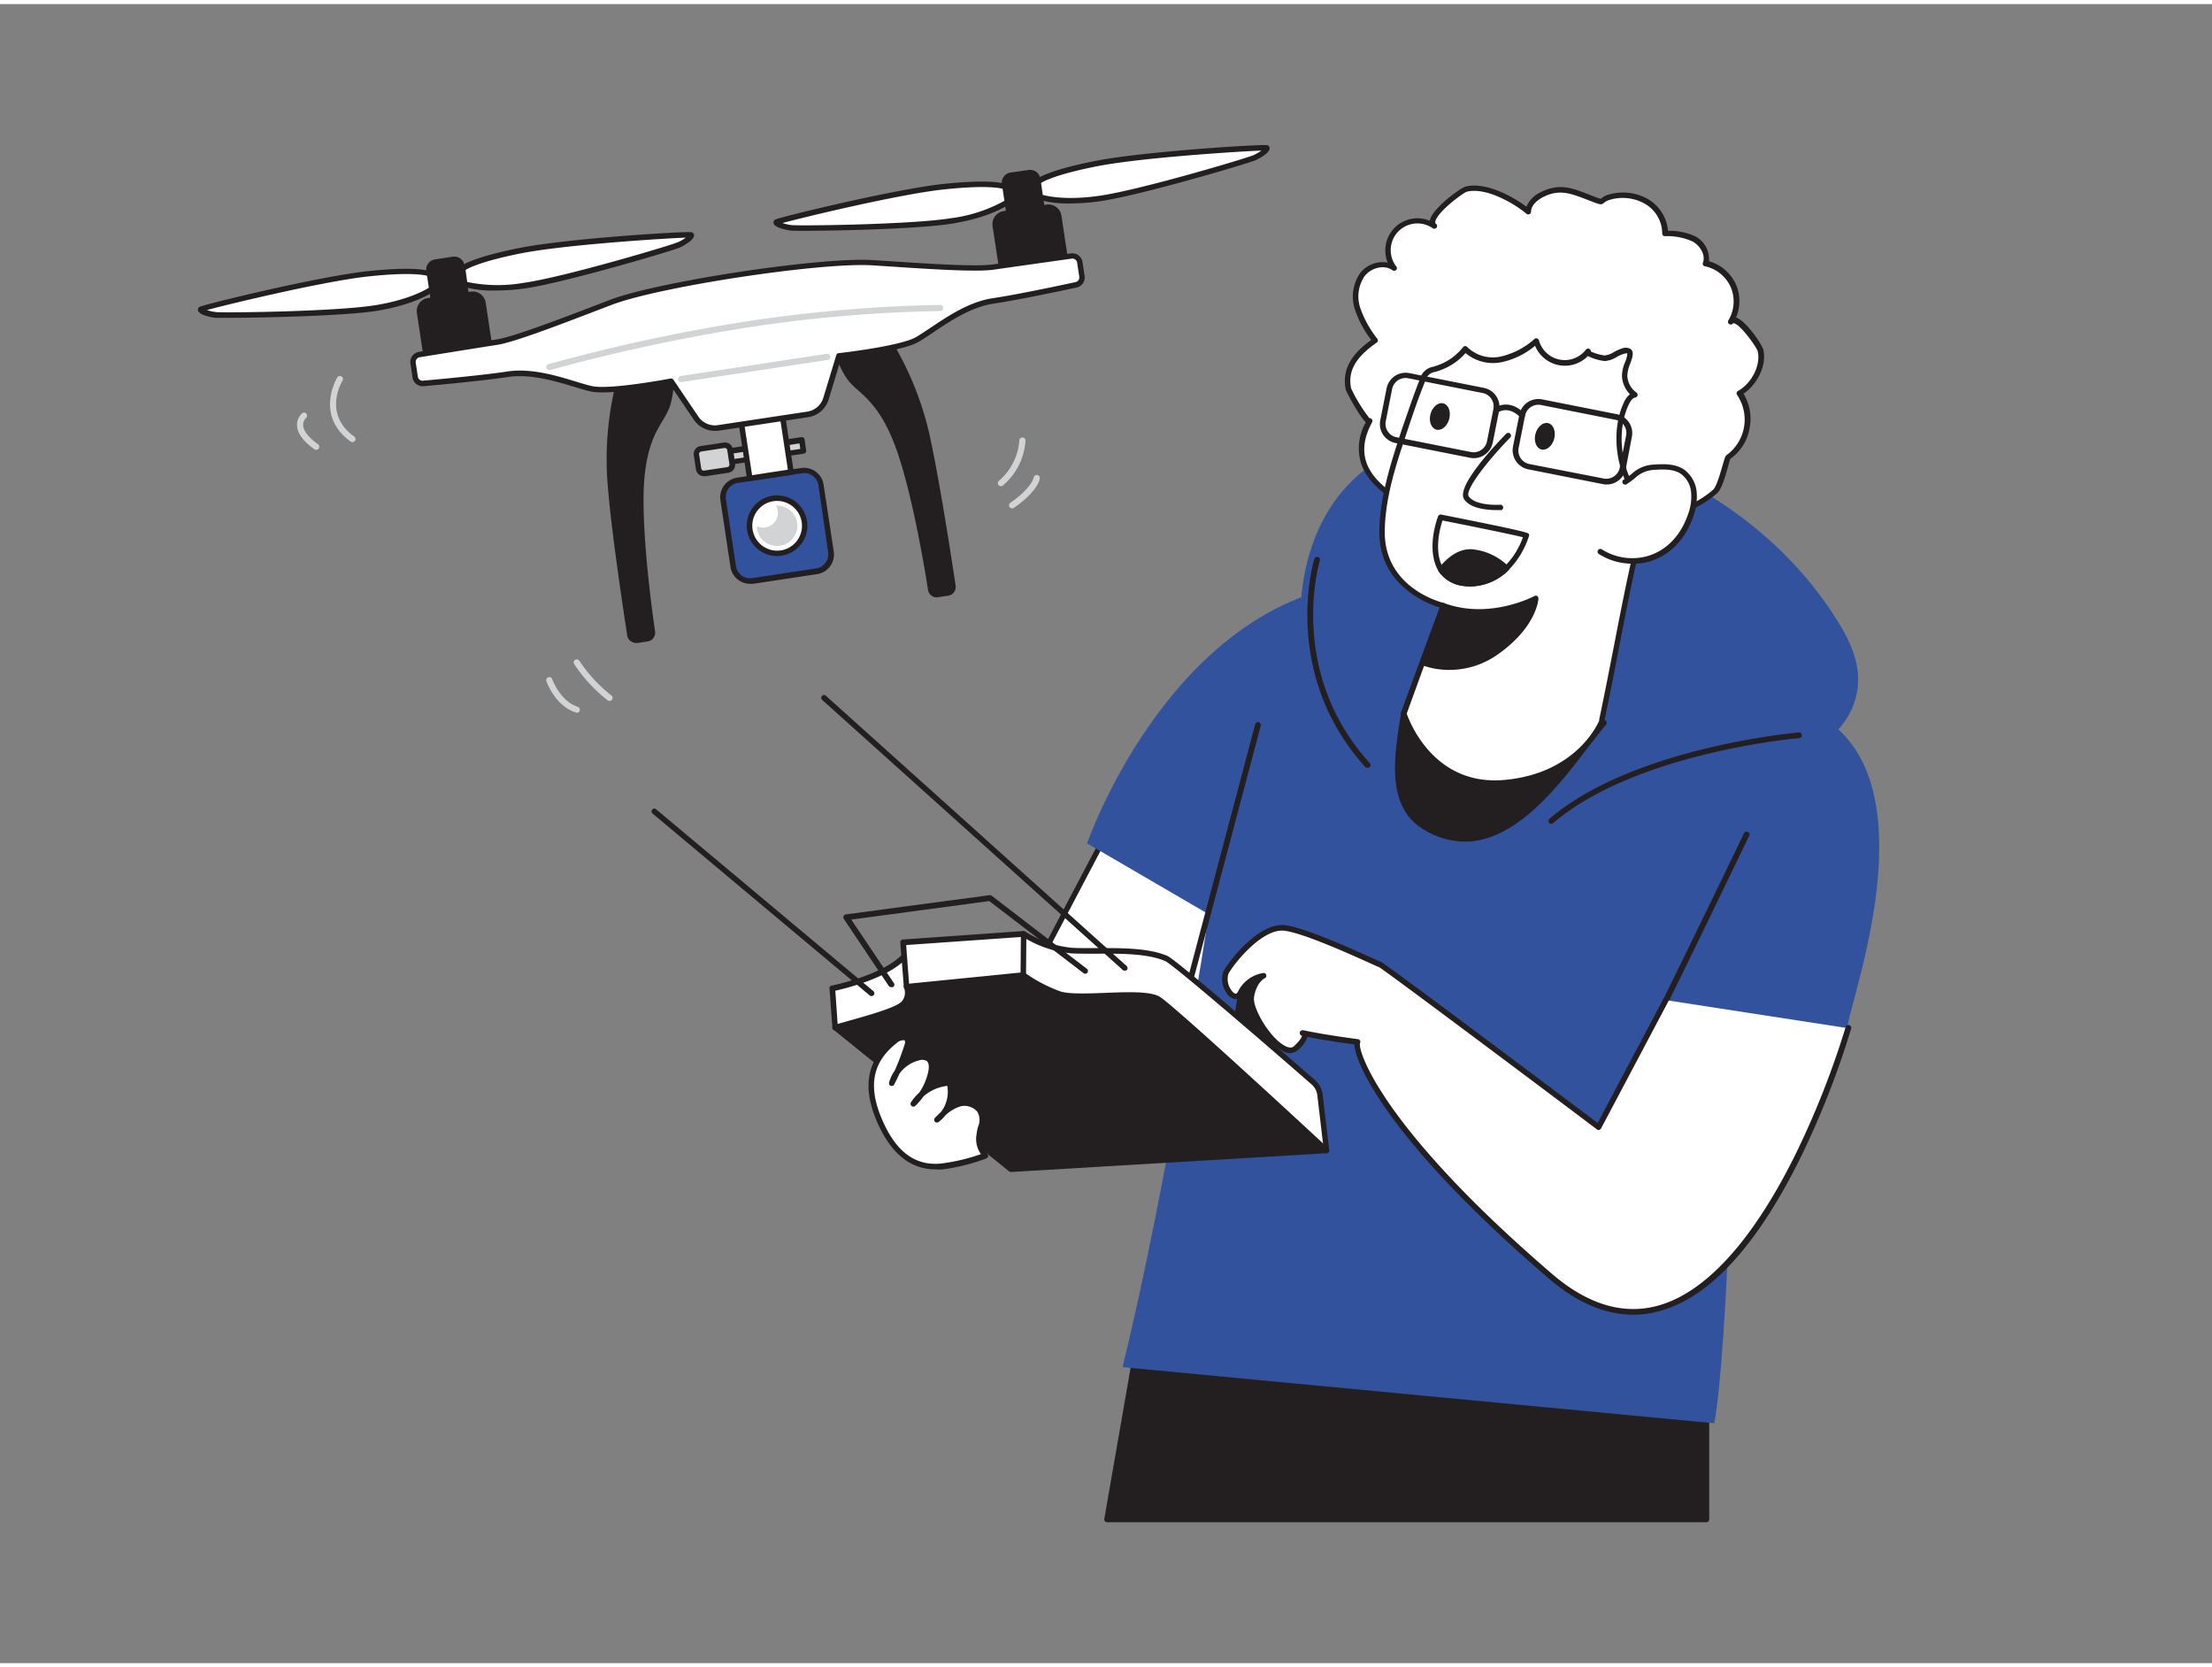 <svg xmlns="http://www.w3.org/2000/svg" viewBox="0 0 400 300" width="406" height="306"
     class="illustration styles_illustrationTablet__1DWOa">
  <rect x="0" y="0" width="400" height="300" fill="#808080" stroke="none"/>
  <g id="_486_drone_flatline" data-name="#486_drone_flatline">
    <polygon points="207.58 231.5 200.18 274.02 308.55 274.02 308.55 226.72 207.58 231.5" fill="#231f20"></polygon>
    <path
      d="M308.55,274.52H200.18a.49.49,0,0,1-.38-.18.47.47,0,0,1-.11-.41l7.4-42.51a.5.5,0,0,1,.47-.42l101-4.78a.47.47,0,0,1,.37.13.55.55,0,0,1,.15.36V274A.5.5,0,0,1,308.55,274.52Zm-107.77-1H308.05V227.24L208,232Z"
      fill="#231f20"></path>
    <path d="M201.63,147.09l-29.11,55.34s42.7,6.2,43,4.87,12.35-57.72,12.35-57.72Z" fill="#fff"></path>
    <path
      d="M214.1,208c-2.36,0-7.75-.5-20.26-2.11-10.59-1.37-21.28-2.92-21.39-2.94a.48.48,0,0,1-.37-.26.47.47,0,0,1,0-.46l29.11-55.35a.48.48,0,0,1,.49-.26l26.21,2.49a.5.5,0,0,1,.44.6c-.12.57-12.1,56.4-12.35,57.71C215.92,207.69,215.86,208,214.1,208ZM173.29,202c15.83,2.28,39.13,5.36,41.75,4.92.84-4,10.91-51,12.19-56.94l-25.31-2.4Z"
      fill="#231f20"></path>
    <path
      d="M203,246.48l107,10.15c2.47-13.62,3.3-59.63,4.39-65.67l19.75-5.77c-.8-1.88,15-41.22-2.87-55-11.14-11-40.41-22.63-67.61-26,0,0-7.06-1.66-20.41.82-32.61,6-46.67,46.76-46.67,46.76l22,12.82S211.32,212.36,203,246.48Z"
      fill="#32529d"></path>
    <path
      d="M319.77,138.81c-6.19,2.57-11.81,6.4-18.33,8.51-14,4.53-30.37,5.84-43.87-1.07-15.93-8.15-25.18-25.52-21.64-43.35,2.23-11.19,8.69-19.66,19.72-23.42,7.64-2.61,16-2.59,23.94-1.39,21.21,3.19,41.31,15.19,52.65,33.39,1.79,2.86,3.39,6,3.7,9.33.85,9.1-7.1,14.61-14.54,17.36C320.85,138.37,320.31,138.59,319.77,138.81Z"
      fill="#32529d"></path>
    <path
      d="M258.86,126c-.19,0-4.82,2.3-5,2.3-1.11,7.27-3,16.58,4,20.65,14.24,8.24,25.23-10.74,32.17-18.94C278.4,128.37,270.57,126.35,258.86,126Z"
      fill="#231f20"></path>
    <path
      d="M264.88,151.45a14.34,14.34,0,0,1-7.25-2.08c-6.94-4-5.57-12.86-4.46-20l.19-1.2a.49.49,0,0,1,.39-.41c.24-.09,1.47-.67,2.37-1.1,2.54-1.22,2.58-1.23,2.75-1.21a149.07,149.07,0,0,1,21.3,2.45c3.12.52,6.34,1.06,9.95,1.56a.52.52,0,0,1,.4.32.51.51,0,0,1-.09.5c-1,1.21-2.16,2.69-3.36,4.25C281.68,141.58,274.08,151.45,264.88,151.45Zm-10.59-22.8-.14.91c-1.11,7.16-2.37,15.27,4,18.95,11.73,6.79,21.22-5.54,28.15-14.55,1-1.29,1.93-2.51,2.82-3.59-3.27-.47-6.23-1-9.1-1.45a146,146,0,0,0-21.08-2.43c-.3.11-1.49.68-2.37,1.1C255.26,128.21,254.63,128.51,254.29,128.65Z"
      fill="#231f20"></path>
    <path
      d="M314,53.47a6.89,6.89,0,0,0-.56-2.49,7.12,7.12,0,0,0-5-4.07c.59-1.68-.56-3.57-2.12-4.43a11.52,11.52,0,0,0-5.18-1,6.74,6.74,0,0,0-4-6.11,8.71,8.71,0,0,0-6.09-.46c-2,.68-.68,1.18-2.79.41-3.36-1.23-5.83-2.73-9.49-.82-1.2.62-2.37,1.69-2.39,3.05-2.59-2.16-7.73-5-11.19-4.07-1,.26-7.74,5.33-5.78,6.69a5.34,5.34,0,0,0-7.3,7.6c-1.77-1.26-4.45-.54-5.76,1.19a7,7,0,0,0-.81,6.22,19.49,19.49,0,0,0,3.14,5.67c-3.12,2.15-5.65,4.86-4.82,8.8.14.64,3.47,6.41,3.83,5.76-5,9,3.79,14.28,10.87,16.94,9.85,3.7,20.91,6.12,31.47,5a27.17,27.17,0,0,0,13.73-5.12c2-1.45,4.67-2.36,6.46-4.13,1.1-1.1,2-6,2.33-6.17a8.43,8.43,0,0,0,2-11.58c2.5-1.35,4.43-4.8,3.82-7.68-.19-.91-4.35-6.89-5.38-5.21A7.06,7.06,0,0,0,314,53.47Z"
      fill="#fff"></path>
    <path
      d="M284.69,98.12c-8.08,0-16.9-1.78-26.32-5.32C253.78,91.08,248,88,246.22,83.33a9.38,9.38,0,0,1,.77-7.71c-1.31-1.23-3.56-5.58-3.63-5.88-.92-4.34,2.06-7.2,4.61-9a18.81,18.81,0,0,1-2.92-5.4,7.51,7.51,0,0,1,.89-6.67,5.13,5.13,0,0,1,5-1.92,5.81,5.81,0,0,1,7.61-7.57c.43-2.26,5.55-5.94,6.48-6.18,3.43-.88,8.18,1.54,11,3.64a5,5,0,0,1,2.5-2.58c3.36-1.75,5.77-.8,8.57.29.43.17.87.35,1.33.51a7.41,7.41,0,0,0,1.07.36,2.83,2.83,0,0,1,1.38-.77,9.22,9.22,0,0,1,6.47.47A7.39,7.39,0,0,1,301.63,41,11.08,11.08,0,0,1,306.56,42a4.66,4.66,0,0,1,2.48,4.5,7.63,7.63,0,0,1,4.89,4.24,7.48,7.48,0,0,1,.6,2.67,7.57,7.57,0,0,1-.59,3.27c1.85.6,4.76,5,4.94,5.84.64,3-1.28,6.4-3.6,7.94a8.68,8.68,0,0,1,1.12,6.13,8.56,8.56,0,0,1-3.5,5.64c-.09.22-.26.83-.41,1.38-.61,2.18-1.18,4.06-1.93,4.79a17.17,17.17,0,0,1-4,2.67A24.85,24.85,0,0,0,304,92.62a27.62,27.62,0,0,1-14,5.22A52.63,52.63,0,0,1,284.69,98.12ZM248.12,75.63c-1.46,2.63-1.79,5.1-1,7.35,1.6,4.35,7.17,7.23,11.57,8.88,11.4,4.29,21.91,6,31.24,5a26.68,26.68,0,0,0,13.49-5,26.09,26.09,0,0,1,2.65-1.58,16.91,16.91,0,0,0,3.75-2.5c.62-.61,1.27-3,1.67-4.35s.49-1.72.74-1.88a7.94,7.94,0,0,0,1.9-10.86.5.5,0,0,1-.09-.41.49.49,0,0,1,.25-.33c2.2-1.19,4.16-4.35,3.57-7.14-.16-.71-3.13-4.9-4.34-5.1-.08,0-.09,0-.12,0h0a.5.5,0,0,1-.69.16.48.48,0,0,1-.16-.68h0a6.61,6.61,0,0,0,.94-3.69,6.39,6.39,0,0,0-.52-2.31,6.58,6.58,0,0,0-4.68-3.78.53.53,0,0,1-.34-.25.49.49,0,0,1,0-.41c.51-1.46-.56-3.09-1.89-3.83a11.15,11.15,0,0,0-5-.95.46.46,0,0,1-.35-.16.49.49,0,0,1-.13-.36,6.24,6.24,0,0,0-3.71-5.64,8.15,8.15,0,0,0-5.72-.43,2.67,2.67,0,0,0-1.08.55c-.49.42-.72.33-2-.15-.46-.17-.91-.34-1.35-.52-2.67-1-4.79-1.87-7.74-.33-.49.25-2.09,1.2-2.12,2.61a.5.5,0,0,1-.29.45.51.51,0,0,1-.53-.07c-2.38-2-7.41-4.82-10.75-4-.74.19-5.45,3.74-5.74,5.41-.05.24,0,.32.12.39h0a.5.5,0,0,1,.12.69.51.51,0,0,1-.7.13h0a4.83,4.83,0,0,0-6.61,6.89.5.5,0,0,1,0,.65.52.52,0,0,1-.65.06c-1.63-1.16-4-.36-5.08,1.08A6.51,6.51,0,0,0,246,55a18.91,18.91,0,0,0,3.07,5.52.49.49,0,0,1,.09.37.53.53,0,0,1-.21.33c-3.85,2.65-5.27,5.21-4.62,8.29a28.71,28.71,0,0,0,3.3,5.36.48.48,0,0,1,.28.06.5.5,0,0,1,.2.68Z"
      fill="#231f20"></path>
    <path
      d="M261,108.81l-7.19,19.48S258.2,142,272,140.78s17.62-11.09,17.62-11.09l.07-.3c2.71-12.79,4.82-26,8.19-38.55-4.92-4.14-6.44-12.92-3.78-18.6.33-.69.8-1.43,1.56-1.57a4.57,4.57,0,0,1-1.86-3.38c-.17-1.91,2.52-5.31-.34-4.51-1.15.32-2,1.21-3.27,1.27-.29,0-3.42-.67-3-1.24A5.32,5.32,0,0,1,277.88,61a14.53,14.53,0,0,1-6.28,3.29A7.12,7.12,0,0,1,265,62.36a10.61,10.61,0,0,1-4.45,3.32c-1.87.73-2.49.39-3.26,2.3-1.17,2.91-2.2,5.9-3.19,8.88-2,5.94-4.18,12.42-4.14,18.76C250,106.21,261,108.81,261,108.81Z"
      fill="#fff"></path>
    <path
      d="M270.33,141.36c-12.71,0-16.92-12.79-17-12.92a.5.5,0,0,1,0-.32l7-19c-2.26-.71-10.84-4-10.9-13.52,0-6.26,2.12-12.75,4-18.48l.14-.43c1-2.84,2-5.89,3.21-8.92a3,3,0,0,1,2.43-2.2c.31-.1.68-.21,1.11-.38a10,10,0,0,0,4.24-3.15.51.51,0,0,1,.37-.2.54.54,0,0,1,.39.17,6.63,6.63,0,0,0,6.12,1.71,13.76,13.76,0,0,0,6.05-3.17.47.47,0,0,1,.47-.09.51.51,0,0,1,.33.34,4.83,4.83,0,0,0,8.49,1.69h0a.51.51,0,0,1,.7-.09.53.53,0,0,1,.2.42,8.83,8.83,0,0,0,2.47.72,4.13,4.13,0,0,0,1.73-.63,6.79,6.79,0,0,1,1.42-.63,1.68,1.68,0,0,1,1.69.19c.52.55.18,1.48-.2,2.56a6.1,6.1,0,0,0-.52,2.21,4,4,0,0,0,1.64,3,.5.5,0,0,1,.21.51.52.52,0,0,1-.4.39c-.44.08-.83.51-1.2,1.3-2.67,5.7-1,14.11,3.65,18a.51.51,0,0,1,.16.52c-2.26,8.43-4,17.28-5.64,25.84-.81,4.17-1.65,8.48-2.54,12.68l-.07.3c-.06.18-4.07,10.25-18.06,11.49C271.48,141.33,270.9,141.36,270.33,141.36ZM254.38,128.3c.54,1.57,5,13.11,17.62,12,13.35-1.18,17.16-10.67,17.2-10.77l0-.23c.89-4.19,1.73-8.5,2.54-12.66,1.64-8.48,3.35-17.24,5.58-25.61-4.75-4.23-6.47-13-3.67-19a4,4,0,0,1,1.09-1.48,5.19,5.19,0,0,1-1.44-3.21,6.73,6.73,0,0,1,.58-2.63,4.78,4.78,0,0,0,.4-1.56,2.19,2.19,0,0,0-.68.11,5.69,5.69,0,0,0-1.22.54,4.88,4.88,0,0,1-2.17.75,8.94,8.94,0,0,1-3.06-.91,5.83,5.83,0,0,1-9.56-1.85,14.09,14.09,0,0,1-5.93,2.94,7.75,7.75,0,0,1-6.64-1.62,11.12,11.12,0,0,1-4.3,3c-.47.18-.86.3-1.19.4a2.11,2.11,0,0,0-1.79,1.63c-1.22,3-2.25,6-3.19,8.85l-.14.44c-2,5.92-4,12.06-4,18.15.06,10.07,10.24,12.61,10.68,12.72a.5.5,0,0,1,.32.25.47.47,0,0,1,0,.4Zm33.26-65.19Z"
      fill="#231f20"></path>
    <path
      d="M289.39,99a10.76,10.76,0,0,0,8.13,1.39c4-.92,6.82-4.08,8.14-7.88a9.7,9.7,0,0,0,.62-4.32,5.1,5.1,0,0,0-2.1-3.7c-1.47-1-3.37-.9-5.13-.79-2.63.17-3.18,1.39-5.19,2.67.2-.11.5-.53.71-.64"
      fill="#fff"></path>
    <path
      d="M295.14,101.19a11.21,11.21,0,0,1-6-1.74.5.5,0,1,1,.54-.84,10.25,10.25,0,0,0,7.75,1.33c3.56-.82,6.4-3.58,7.78-7.57a9.25,9.25,0,0,0,.6-4.09,4.65,4.65,0,0,0-1.88-3.35c-1.29-.85-3-.82-4.83-.7a5.33,5.33,0,0,0-3.44,1.48,15.29,15.29,0,0,1-1.43,1.05l-.12.08a.51.51,0,0,1-.67-.19.5.5,0,0,1,.17-.67l.06,0a2.08,2.08,0,0,0,.2-.21,2.06,2.06,0,0,1,.49-.41.4.4,0,0,1,.26-.06l.42-.33a6.25,6.25,0,0,1,4-1.7c1.6-.1,3.77-.24,5.45.87a5.65,5.65,0,0,1,2.32,4.06,10.09,10.09,0,0,1-.65,4.54c-1.49,4.32-4.59,7.31-8.49,8.21A11.08,11.08,0,0,1,295.14,101.19Z"
      fill="#231f20"></path>
    <path d="M257.26,119.05a14.58,14.58,0,0,0,13.45-1.94c6.74-4.8,7-9.63,7-9.63s-8.17,4.4-16.66,1.33Z"
          fill="#231f20"></path>
    <path
      d="M262.13,120.4a14.17,14.17,0,0,1-5.07-.89.5.5,0,0,1-.27-.63l3.78-10.24a.5.5,0,0,1,.64-.3c8.17,3,16.18-1.25,16.26-1.3a.5.5,0,0,1,.5,0,.51.51,0,0,1,.23.45c0,.2-.35,5.12-7.2,10A15.09,15.09,0,0,1,262.13,120.4Zm-4.23-1.65a14.27,14.27,0,0,0,12.52-2c4.74-3.37,6.18-6.77,6.61-8.34-2.35,1-8.82,3.36-15.69,1.08Z"
      fill="#231f20"></path>
    <path d="M272.74,78s-8.89,9.1-7.57,11.21S271.33,91,271.33,91" fill="#fff"></path>
    <path
      d="M270.61,91.5c-1.5,0-4.74-.22-5.87-2-1.41-2.27,5.49-9.62,7.64-11.82a.51.51,0,0,1,.71,0,.5.5,0,0,1,0,.71c-4.15,4.24-8.2,9.5-7.51,10.6,1,1.52,4.44,1.63,5.71,1.54a.49.49,0,0,1,.53.47.5.5,0,0,1-.46.53C271.32,91.48,271,91.5,270.61,91.5Z"
      fill="#231f20"></path>
    <ellipse cx="279.35" cy="78.15" rx="2.46" ry="1.75" transform="translate(132.22 328.15) rotate(-75.15)"
             fill="#231f20"></ellipse>
    <ellipse cx="260.36" cy="74.57" rx="2.46" ry="1.75" transform="translate(120.35 306.4) rotate(-74.85)"
             fill="#231f20"></ellipse>
    <path
      d="M265.91,105.31a9.36,9.36,0,0,1-1.18-.08,6.26,6.26,0,0,1-4.6-2.69c-2.35-4-.17-9.68-.07-9.92a.49.49,0,0,1,.56-.31c15.59,3.09,15.7,3.29,15.85,3.53a.5.5,0,0,1,0,.41h0a15.38,15.38,0,0,1-3.72,6.13A10,10,0,0,1,265.91,105.31Zm-5.06-11.93c-.43,1.31-1.63,5.63.13,8.62a5.26,5.26,0,0,0,3.89,2.24,8.81,8.81,0,0,0,7.22-2.57,14,14,0,0,0,3.3-5.26C273.52,95.93,266.1,94.42,260.85,93.38ZM276,96.1h0Zm0,0h0Z"
      fill="#231f20"></path>
    <path d="M272.44,102c-4.35,4.19-10.19,3.1-11.88.25,1.41-1.72,3.32-3.29,5.55-3.2A10.15,10.15,0,0,1,272.44,102Z"
          fill="#231f20"></path>
    <path
      d="M265.91,105.31a9.36,9.36,0,0,1-1.18-.08,6.29,6.29,0,0,1-4.6-2.69.5.5,0,0,1,.05-.57c1.91-2.34,3.9-3.49,5.95-3.39a10.83,10.83,0,0,1,6.65,3.09.48.48,0,0,1,.16.36.55.55,0,0,1-.15.36A10,10,0,0,1,265.91,105.31Zm-4.73-3a5.52,5.52,0,0,0,3.69,1.92A8.68,8.68,0,0,0,271.7,102a9.56,9.56,0,0,0-5.61-2.45C264.46,99.52,262.81,100.43,261.18,102.32Z"
      fill="#231f20"></path>
    <path
      d="M266.5,82.11a3.21,3.21,0,0,1-.68-.07h0l-13.47-2.67a3.5,3.5,0,0,1-2.75-4.12l1.14-5.76a3.51,3.51,0,0,1,4.12-2.76l13.47,2.67a3.51,3.51,0,0,1,2.76,4.12l-1.15,5.76A3.51,3.51,0,0,1,266.5,82.11ZM266,81a2.47,2.47,0,0,0,2.91-2l1.14-5.76a2.47,2.47,0,0,0-1.94-2.91l-13.47-2.67a2.48,2.48,0,0,0-2.91,2l-1.14,5.76a2.47,2.47,0,0,0,1.95,2.91L266,81Z"
      fill="#231f20"></path>
    <path
      d="M290.51,86.87a3.21,3.21,0,0,1-.68-.07h0l-13.47-2.67A3.52,3.52,0,0,1,273.6,80l1.15-5.76a3.5,3.5,0,0,1,4.12-2.76l13.47,2.67a3.48,3.48,0,0,1,2.23,1.49,3.45,3.45,0,0,1,.52,2.63L294,84A3.51,3.51,0,0,1,290.51,86.87ZM290,85.79a2.48,2.48,0,0,0,2.91-2l1.14-5.76a2.45,2.45,0,0,0-.37-1.86,2.48,2.48,0,0,0-1.57-1L278.67,72.5a2.47,2.47,0,0,0-2.91,2l-1.14,5.76a2.47,2.47,0,0,0,1.94,2.91L290,85.79Z"
      fill="#231f20"></path>
    <path
      d="M275.25,74.86a.51.51,0,0,1-.36-.15c-2.14-2.17-3.93-.93-4-.87a.52.52,0,0,1-.61-.83s2.57-1.85,5.35,1a.52.52,0,0,1,0,.73A.59.59,0,0,1,275.25,74.86Z"
      fill="#231f20"></path>
    <path
      d="M280.53,148.23a.51.51,0,0,1-.39-.18.52.52,0,0,1,.05-.73c15.21-13,44.78-15.58,45.08-15.61a.53.53,0,0,1,.56.47.52.52,0,0,1-.48.56c-.29,0-29.54,2.57-44.48,15.36A.5.5,0,0,1,280.53,148.23Z"
      fill="#231f20"></path>
    <path
      d="M247.23,138.09a.48.48,0,0,1-.38-.17c-15.36-17.06-9.25-37.4-9.18-37.6a.51.51,0,0,1,1,.3c-.06.2-6,20,9,36.61a.52.52,0,0,1,0,.73A.51.51,0,0,1,247.23,138.09Z"
      fill="#231f20"></path>
    <path
      d="M301.25,180.63a.5.5,0,0,1-.23,0,.53.53,0,0,1-.23-.69c0-.07,3.81-7.66,14.59-30a.51.51,0,1,1,.93.44c-10.79,22.37-14.56,30-14.59,30A.52.52,0,0,1,301.25,180.63Z"
      fill="#231f20"></path>
    <path
      d="M215.49,176.09l-.14,0a.51.51,0,0,1-.36-.63l12-45.27a.52.52,0,0,1,1,.27l-12,45.27A.51.51,0,0,1,215.49,176.09Z"
      fill="#231f20"></path>
    <path d="M228.48,192.62s5.45-17,4.9-18.31S227.26,171,226,172.7s-2.76,13.84-2.76,13.84Z" fill="#231f20"></path>
    <path
      d="M228.48,193.12a.52.52,0,0,1-.38-.17l-5.22-6.09a.51.51,0,0,1-.12-.38c.16-1.26,1.58-12.35,2.86-14.08.52-.7,1.57-1,3-.79,2.06.26,4.71,1.39,5.17,2.51.57,1.39-3.59,14.63-4.88,18.66a.49.49,0,0,1-.38.33Zm-4.7-6.74,4.5,5.24c2.46-7.75,4.86-16.17,4.63-17.14-.22-.53-2.31-1.62-4.37-1.87-1.06-.14-1.83,0-2.12.39C225.58,174.13,224.4,181.54,223.78,186.38Z"
      fill="#231f20"></path>
    <path
      d="M151,185.06l-.49-7.05s9.36-1.86,13-5.77l-.18-2.55,21.78-1.54a19.58,19.58,0,0,0,8.76,3c4.66.25,12.56-.55,17.1,1.45,1.57.7,21.68,18.13,26.53,22.35a3.63,3.63,0,0,1,1.22,2.3l1.17,10L172,190.57Z"
      fill="#fff"></path>
    <path
      d="M239.89,207.8l-.12,0-67.88-16.72-21-5.52a.5.5,0,0,1-.37-.44L150,178a.48.48,0,0,1,.4-.52c.09,0,9-1.83,12.57-5.46l-.17-2.34a.52.52,0,0,1,.12-.36.51.51,0,0,1,.35-.17l21.78-1.53a.48.48,0,0,1,.31.08,19.17,19.17,0,0,0,8.5,2.95c1.25.07,2.76.06,4.35.05,4.46,0,9.52-.06,12.93,1.44,1.57.7,19.17,15.92,26.66,22.44a4.1,4.1,0,0,1,1.38,2.62l1.18,10a.48.48,0,0,1-.17.43A.51.51,0,0,1,239.89,207.8Zm-88.4-23.13,20.65,5.42,67.17,16.55-1.09-9.29a3.08,3.08,0,0,0-1.05-2c-11.44-10-25.22-21.75-26.41-22.27-3.2-1.42-8.15-1.39-12.51-1.36-1.61,0-3.13,0-4.41-.05a19.93,19.93,0,0,1-8.86-3l-21.11,1.48.14,2.06a.5.5,0,0,1-.13.37c-3.28,3.54-10.91,5.4-12.83,5.83Z"
      fill="#231f20"></path>
    <path
      d="M239.89,207.3s-27.54-25.55-30.4-27.34-14.41.26-18-1a26.93,26.93,0,0,1-6.46-3.4l-21.11,2.11a2.93,2.93,0,0,1-.37,2.82c-1,1.44-6.48,2.85-12.55,4.55l31.78,25.63Z"
      fill="#231f20"></path>
    <path
      d="M182.8,211.19a.52.52,0,0,1-.32-.11l-31.77-25.63a.49.49,0,0,1-.18-.49.51.51,0,0,1,.36-.38l1.65-.46c5-1.41,9.8-2.74,10.63-3.9a2.42,2.42,0,0,0,.31-2.32.5.5,0,0,1,0-.46.48.48,0,0,1,.39-.25L185,175.08a.53.53,0,0,1,.35.1,26.88,26.88,0,0,0,6.33,3.33c1.55.54,4.92.41,8.18.29,4.23-.17,8.22-.31,9.9.73,2.86,1.8,29.35,26.35,30.47,27.4a.5.5,0,0,1-.31.86l-57.09,3.4Zm-30.71-25.91L183,210.18l55.73-3.31c-4.68-4.34-27-24.92-29.46-26.49-1.42-.88-5.62-.72-9.33-.58-3.51.13-6.82.25-8.55-.35a27.68,27.68,0,0,1-6.44-3.35l-20.33,2a3.45,3.45,0,0,1-.6,2.68c-1,1.38-4.88,2.53-11.17,4.28Z"
      fill="#231f20"></path>
    <path
      d="M161.13,177.76a.52.52,0,0,1-.42-.22l-8.15-12.16a.51.51,0,0,1,0-.48.49.49,0,0,1,.39-.29l26-3.48a.5.5,0,0,1,.37.1l17.17,13.18a.5.5,0,1,1-.6.79l-17-13-24.95,3.35,7.7,11.48a.5.5,0,0,1-.13.7A.6.6,0,0,1,161.13,177.76Z"
      fill="#231f20"></path>
    <path
      d="M203.37,174.79a.5.5,0,0,1-.33-.12L148.65,125.8a.5.5,0,0,1,0-.71.51.51,0,0,1,.71,0l54.39,48.87a.5.5,0,0,1,0,.71A.49.49,0,0,1,203.37,174.79Z"
      fill="#231f20"></path>
    <path
      d="M157.59,179.38a.51.51,0,0,1-.32-.12L118,146.37a.51.51,0,0,1-.06-.71.49.49,0,0,1,.7-.06l39.29,32.89a.51.51,0,0,1,.07.71A.5.5,0,0,1,157.59,179.38Z"
      fill="#231f20"></path>
    <line x1="163.51" y1="172.24" x2="163.94" y2="177.69" fill="#fff"></line>
    <path
      d="M163.93,178.19a.5.5,0,0,1-.49-.47l-.43-5.44a.5.5,0,0,1,.46-.53.48.48,0,0,1,.54.45l.42,5.45a.49.49,0,0,1-.46.53Z"
      fill="#231f20"></path>
    <line x1="185.11" y1="168.15" x2="185.05" y2="175.58" fill="#fff"></line>
    <path
      d="M185.05,176.08h0a.5.5,0,0,1-.5-.5l.06-7.43a.51.51,0,0,1,.5-.49h0a.49.49,0,0,1,.49.5l-.06,7.42A.5.5,0,0,1,185.05,176.08Z"
      fill="#231f20"></path>
    <path
      d="M161.94,187.41c.66-.51,1.81-.86,2.17-.11a1.47,1.47,0,0,1-.06,1,39.59,39.59,0,0,1-2.78,6.78,6.68,6.68,0,0,1,4.82-4.57,2.14,2.14,0,0,1,1.79.21,2.29,2.29,0,0,1,.49,2.29,11,11,0,0,1-3.21,5.85,8.34,8.34,0,0,1,6.53-3.8,6.38,6.38,0,0,1-2.25,6.65,10.06,10.06,0,0,1,3.61-2.72,3.53,3.53,0,0,1,4.11,1c1,1.56.08,2.84-.08,4.39a4.64,4.64,0,0,0,1.07,3.8,36.25,36.25,0,0,1-8,1.92c-5.79.58-9.12-3.47-11.22-8.44C156.64,196.21,156.9,191.28,161.94,187.41Z"
      fill="#fff"></path>
    <path
      d="M169.12,210.71c-4.58,0-8.15-3-10.61-8.8-2.68-6.35-1.66-11.22,3.13-14.9h0a2.76,2.76,0,0,1,2.09-.6,1.19,1.19,0,0,1,.83.68,1.9,1.9,0,0,1,0,1.39c-.27.88-.57,1.74-.9,2.6a7.08,7.08,0,0,1,2.35-1,2.58,2.58,0,0,1,2.21.3,2.69,2.69,0,0,1,.67,2.79,10.91,10.91,0,0,1-.77,2.43,8.74,8.74,0,0,1,3.57-1,.48.48,0,0,1,.51.37,6.72,6.72,0,0,1-.13,4,5.28,5.28,0,0,1,.84-.38,4,4,0,0,1,4.69,1.22,3.85,3.85,0,0,1,.27,3.46,7.71,7.71,0,0,0-.26,1.25,4.2,4.2,0,0,0,1,3.47.49.49,0,0,1,.06.44.48.48,0,0,1-.31.31,35.79,35.79,0,0,1-8.07,2A10.65,10.65,0,0,1,169.12,210.71Zm-6.87-22.91c-4.44,3.41-5.33,7.77-2.82,13.72s6,8.6,10.72,8.14a34.42,34.42,0,0,0,7.23-1.7,4.75,4.75,0,0,1-.79-3.58,9.63,9.63,0,0,1,.28-1.4,2.93,2.93,0,0,0-.13-2.67,3,3,0,0,0-3.52-.82,7.24,7.24,0,0,0-2.31,1.5,6.37,6.37,0,0,1-1.17,1.15.5.5,0,0,1-.66-.75c.34-.35.7-.71,1.08-1.06a6,6,0,0,0,1.14-4.71,7.86,7.86,0,0,0-4.31,1.9,11.72,11.72,0,0,1-1.49,1.73.5.5,0,0,1-.66,0,.5.5,0,0,1-.11-.65,8.53,8.53,0,0,1,1.51-1.77,10.51,10.51,0,0,0,1.64-3.9c.1-.51.19-1.42-.31-1.81a1.62,1.62,0,0,0-1.37-.11,6.14,6.14,0,0,0-3.55,2.4c-.29.64-.6,1.28-.93,1.91a.5.5,0,0,1-.93-.37,6.92,6.92,0,0,1,1-2.08,41.78,41.78,0,0,0,1.78-4.71,1.09,1.09,0,0,0,.07-.67.21.21,0,0,0-.16-.13,1.83,1.83,0,0,0-1.24.42Z"
      fill="#231f20"></path>
    <path
      d="M334.21,185.19s-21,73.11-53.9,44.85c-33.08-28.44-35.47-42-34.81-42.31,0,0-6-.77-9.93-1.63,0,0,1.37.25-1.17,2.68s-8.6-6.3-8.13-9.28,2.23-3.78,2.23-3.78a5.71,5.71,0,0,0-4.1,2.93c-1.26,2.57-3.68-1.65-2.71-3.51s6.28-8.52,10.56-8.06,16.58,6.39,17.27,6.6,39.56,29.43,39.56,29.43l12.17-23"
      fill="#fff"></path>
    <path
      d="M295.33,237c-5.08,0-10.22-2.21-15.34-6.61-29.26-25.15-35-39.11-35.08-42.27-1.4-.18-5.37-.73-8.49-1.36a5.11,5.11,0,0,1-1.68,2.35,2.26,2.26,0,0,1-2.84.15c-2.92-1.52-6.52-7.33-6.12-9.87a7.11,7.11,0,0,1,.84-2.46,4.59,4.59,0,0,0-1.77,1.91,1.64,1.64,0,0,1-1.34,1.09,2.08,2.08,0,0,1-1.74-1.17,4.26,4.26,0,0,1-.52-3.89c1-1.83,6.38-8.82,11.05-8.31,3.45.37,11.66,4.06,15.61,5.84.87.39,1.62.73,1.76.77.69.21,27.29,20.17,39.24,29.16l11.9-22.48a.5.5,0,0,1,.68-.2.5.5,0,0,1,.21.67l-12.18,23a.51.51,0,0,1-.33.26.51.51,0,0,1-.41-.09c-10.6-8-38.35-28.78-39.46-29.38-.11,0-.61-.25-1.82-.79-3.6-1.62-12-5.4-15.3-5.76-3.9-.42-9,5.83-10.06,7.79a3.33,3.33,0,0,0,.47,2.88c.32.5.64.69.84.71s.34-.21.5-.53a6.13,6.13,0,0,1,4.49-3.2.48.48,0,0,1,.54.36.51.51,0,0,1-.27.59c-.06,0-1.52.76-1.94,3.4-.31,2,2.87,7.4,5.59,8.83,1.1.57,1.55.15,1.69,0,1.26-1.21,1.38-1.71,1.39-1.83a.5.5,0,0,1,.22-1h.05c3.84.84,9.79,1.6,9.85,1.61a.5.5,0,0,1,.43.43.48.48,0,0,1-.08.35c-.24,1.89,4.59,15.74,34.73,41.65,6.58,5.66,13.16,7.56,19.55,5.65,10.75-3.21,19.29-16.67,24.56-27.39a157.62,157.62,0,0,0,9-22.86.5.5,0,1,1,1,.27,158.1,158.1,0,0,1-9,23c-7.79,15.87-16.26,25.27-25.17,27.93A18,18,0,0,1,295.33,237ZM245.7,188.18Zm0,0Z"
      fill="#231f20"></path>
    <rect x="131.58" y="85.11" width="17.87" height="18.41" rx="3.08" transform="translate(-12.52 22.07) rotate(-8.6)"
          fill="#32529d"></rect>
    <path
      d="M135.64,104.83a3.59,3.59,0,0,1-3.54-3l-1.83-12.11a3.59,3.59,0,0,1,3-4.08h0l11.58-1.75a3.59,3.59,0,0,1,4.08,3L150.77,99a3.59,3.59,0,0,1-3,4.08l-11.58,1.75A3.27,3.27,0,0,1,135.64,104.83Zm-2.21-18.24a2.59,2.59,0,0,0-2.17,2.94l1.83,12.11a2.59,2.59,0,0,0,1,1.69,2.52,2.52,0,0,0,1.92.47l11.57-1.75a2.59,2.59,0,0,0,2.17-2.94L148,87A2.59,2.59,0,0,0,145,84.84Z"
      fill="#231f20"></path>
    <circle cx="140.52" cy="94.32" r="4.98" fill="#fff"></circle>
    <path
      d="M140.52,99.81a5.5,5.5,0,0,1-5.42-4.67h0a5.48,5.48,0,1,1,6.24,4.6A4.62,4.62,0,0,1,140.52,99.81ZM136.09,95a4.49,4.49,0,1,0,7.09-4.28A4.48,4.48,0,0,0,136.09,95Z"
      fill="#231f20"></path>
    <path
      d="M144.16,93.76a3.68,3.68,0,1,1-7.28,1.1,2.22,2.22,0,0,1,0-.44,2.59,2.59,0,0,0,1.51.22,2.67,2.67,0,0,0,2.25-3,2.51,2.51,0,0,0-.33-.94A3.67,3.67,0,0,1,144.16,93.76Z"
      fill="#d1d3d4"></path>
    <path
      d="M78.22,53H86a1.88,1.88,0,0,1,1.88,1.88v8.8a0,0,0,0,1,0,0H76.33a0,0,0,0,1,0,0v-8.8A1.88,1.88,0,0,1,78.22,53Z"
      transform="translate(-7.8 12.93) rotate(-8.6)" fill="#231f20"></path>
    <path
      d="M77.2,65a.54.54,0,0,1-.3-.1.5.5,0,0,1-.2-.33l-1.31-8.7a2.38,2.38,0,0,1,2-2.72L85.12,52a2.38,2.38,0,0,1,2.71,2l1.32,8.71a.49.49,0,0,1-.1.37.46.46,0,0,1-.32.2L77.27,65Zm8.28-12h-.21l-7.73,1.17h0a1.38,1.38,0,0,0-.91.55,1.4,1.4,0,0,0-.26,1L77.62,64l10.46-1.58-1.24-8.21A1.39,1.39,0,0,0,85.48,53Zm-8,.69h0Z"
      fill="#231f20"></path>
    <path
      d="M79.22,46.41h3.25a1.37,1.37,0,0,1,1.37,1.37v5.34a0,0,0,0,1,0,0h-6a0,0,0,0,1,0,0V47.78A1.37,1.37,0,0,1,79.22,46.41Z"
      transform="translate(-6.53 12.65) rotate(-8.6)" fill="#231f20"></path>
    <path
      d="M78.38,54a.5.5,0,0,1-.49-.43l-.8-5.27a1.86,1.86,0,0,1,1.57-2.13h0l3.21-.49A1.87,1.87,0,0,1,84,47.28l.8,5.28a.5.5,0,0,1-.1.37.48.48,0,0,1-.32.2L78.46,54Zm.43-6.84a.83.83,0,0,0-.57.34.84.84,0,0,0-.16.65L78.8,53l4.93-.75L83,47.43a.88.88,0,0,0-1-.73Z"
      fill="#231f20"></path>
    <path
      d="M180.44,37.28H192a0,0,0,0,1,0,0v8.8A1.88,1.88,0,0,1,190.14,48h-7.82a1.88,1.88,0,0,1-1.88-1.88v-8.8a0,0,0,0,1,0,0Z"
      transform="translate(376.75 56.93) rotate(171.4)" fill="#231f20"></path>
    <path
      d="M181.3,49.28a.51.51,0,0,1-.29-.1.5.5,0,0,1-.2-.33l-1.32-8.7a2.39,2.39,0,0,1,2-2.72l7.74-1.17h0a2.38,2.38,0,0,1,2.71,2L193.26,47a.5.5,0,0,1-.1.37.48.48,0,0,1-.32.2l-11.46,1.73Zm8.08-12-7.74,1.17A1.4,1.4,0,0,0,180.48,40l1.24,8.21,10.47-1.59L191,38.41a1.39,1.39,0,0,0-1.57-1.16Z"
      fill="#231f20"></path>
    <path
      d="M181.92,30.67h6a0,0,0,0,1,0,0V36a1.37,1.37,0,0,1-1.37,1.37H183.3A1.37,1.37,0,0,1,181.92,36V30.67a0,0,0,0,1,0,0Z"
      transform="translate(372.85 40.03) rotate(171.4)" fill="#231f20"></path>
    <path
      d="M182.46,38.29a.47.47,0,0,1-.3-.1.48.48,0,0,1-.19-.32l-.8-5.28a1.87,1.87,0,0,1,1.57-2.13L186,30a1.87,1.87,0,0,1,2.13,1.56l.79,5.28a.49.49,0,0,1-.41.57l-5.93.9ZM186.23,31h-.13l-3.21.49a.86.86,0,0,0-.73,1l.72,4.78,4.93-.74-.72-4.78A.88.88,0,0,0,186.23,31Zm-.21-.48h0Z"
      fill="#231f20"></path>
    <rect x="132.15" y="79.8" width="13.07" height="1.98" transform="translate(-10.52 21.64) rotate(-8.6)"
          fill="#d1d3d4"></rect>
    <path
      d="M132.37,83.25a.54.54,0,0,1-.3-.1.5.5,0,0,1-.2-.33l-.29-1.95a.49.49,0,0,1,.42-.57l12.92-2a.5.5,0,0,1,.37.1.46.46,0,0,1,.2.32l.29,2a.5.5,0,0,1-.42.57l-12.92,1.95Zm.27-2,.15,1,11.93-1.81-.15-1Z"
      fill="#231f20"></path>
    <rect x="126.11" y="80.07" width="6.15" height="4.49" rx="0.95" transform="translate(-10.86 20.24) rotate(-8.6)"
          fill="#d1d3d4"></rect>
    <path
      d="M127.29,85.37a1.46,1.46,0,0,1-1.44-1.24l-.39-2.55a1.47,1.47,0,0,1,1.22-1.66l4.2-.63a1.45,1.45,0,0,1,1.08.26,1.42,1.42,0,0,1,.57,1l.39,2.55a1.45,1.45,0,0,1-1.22,1.65h0l-4.2.64Zm3.81-5.1H131l-4.2.64a.47.47,0,0,0-.3.18.46.46,0,0,0-.08.34l.39,2.55a.45.45,0,0,0,.51.38l4.2-.63a.45.45,0,0,0,.38-.52l-.39-2.55a.42.42,0,0,0-.18-.3A.41.41,0,0,0,131.1,80.27Zm.52,4h0Z"
      fill="#231f20"></path>
    <rect x="134.76" y="74.83" width="7.54" height="10.42" transform="translate(-10.41 21.61) rotate(-8.6)"
          fill="#fff"></rect>
    <path
      d="M135.58,86.26a.51.51,0,0,1-.5-.43l-1.55-10.3a.49.49,0,0,1,.09-.37.48.48,0,0,1,.32-.2l7.46-1.13a.5.5,0,0,1,.57.42l1.56,10.3a.51.51,0,0,1-.09.38.53.53,0,0,1-.33.19l-7.46,1.13Zm-1-10.38L136,85.19l6.47-1-1.41-9.31Z"
      fill="#231f20"></path>
    <path
      d="M112.05,68a56.59,56.59,0,0,0-1.7,18.15c.65,8.4,3,23.78,3.59,28a1.09,1.09,0,0,0,1.24.91l1.84-.27a1.09,1.09,0,0,0,.92-1.24c-.54-3.65-2.21-15.85-2.09-24.66.14-10.47,3.4-13,4.6-15.77s1-7.79,1-7.79Z"
      fill="#231f20"></path>
    <path
      d="M115,115.52a1.61,1.61,0,0,1-1.58-1.36c-.68-4.45-3-19.64-3.59-28a57.22,57.22,0,0,1,1.73-18.33.45.45,0,0,1,.34-.34l9.4-2.7a.5.5,0,0,1,.43.08.49.49,0,0,1,.21.38c0,.21.19,5.11-1,8a16,16,0,0,1-1.07,2c-1.43,2.36-3.38,5.59-3.49,13.62-.12,8.78,1.56,21,2.08,24.58a1.59,1.59,0,0,1-1.34,1.8l-1.83.28Zm-2.56-47.15a56.61,56.61,0,0,0-1.61,17.71c.64,8.33,2.9,23.49,3.58,27.93a.6.6,0,0,0,.68.5l1.83-.28a.58.58,0,0,0,.5-.67c-.52-3.56-2.22-15.88-2.09-24.73.11-8.3,2.15-11.67,3.63-14.13a15.94,15.94,0,0,0,1-1.84c.9-2.1,1-5.52,1-6.93Z"
      fill="#231f20"></path>
    <path d="M78.08,51.54S75,53.82,67.88,55s-27.4,1.41-28.95,1.22-3-.82-2.58-1.06,21.22-5.43,30.34-6.39,11,0,11,0Z"
          fill="#fff"></path>
    <path
      d="M41.42,56.73c-1.37,0-2.29,0-2.55,0,0,0-2.86-.38-3.07-1.34a.58.58,0,0,1,.29-.64c.62-.39,21.56-5.53,30.55-6.47s11,0,11.25.08a.5.5,0,0,1,.26.37l.42,2.78a.5.5,0,0,1-.19.48c-.13.1-3.29,2.37-10.42,3.51C62.08,56.39,47.42,56.73,41.42,56.73Zm-4-1.4a8.4,8.4,0,0,0,1.59.36c1.39.17,21.64-.08,28.8-1.23,5.78-.92,8.88-2.63,9.74-3.17l-.33-2.16c-.7-.19-3.32-.65-10.46.1C58.73,50.07,41.5,54.22,37.41,55.33Z"
      fill="#231f20"></path>
    <path
      d="M84,50.64s3.64,1.27,10.76.25,26.59-6.74,28-7.38,2.59-1.67,2.15-1.78S103,42.81,94.05,44.59s-10.47,3.27-10.47,3.27Z"
      fill="#fff"></path>
    <path
      d="M89.49,51.79a18.4,18.4,0,0,1-5.65-.68.47.47,0,0,1-.33-.39l-.43-2.79a.51.51,0,0,1,.14-.42c.17-.17,1.84-1.64,10.73-3.41s30.39-3.05,31.1-2.85a.58.58,0,0,1,.46.53C125.6,42.75,123,44,123,44c-1.29.59-20.9,6.39-28.14,7.43A38.65,38.65,0,0,1,89.49,51.79Zm-5-1.54a27.11,27.11,0,0,0,10.24.15c7.18-1,26.59-6.77,27.87-7.35a7.75,7.75,0,0,0,1.42-.82c-4.08.15-21.89,1.28-29.84,2.85-7,1.4-9.39,2.61-10,3Z"
      fill="#231f20"></path>
    <path
      d="M160.48,60.64a56.63,56.63,0,0,1,7,16.84c1.86,8.22,4.21,23.59,4.84,27.78a1.09,1.09,0,0,1-.92,1.24l-1.84.28a1.09,1.09,0,0,1-1.24-.91c-.57-3.64-2.57-15.79-5.29-24.17C159.8,71.74,156,70.32,154,68s-3.26-7.14-3.26-7.14Z"
      fill="#231f20"></path>
    <path
      d="M169.4,107.29a1.61,1.61,0,0,1-1.58-1.34c-.55-3.54-2.56-15.74-5.27-24.1-2.47-7.63-5.3-10.14-7.36-12a16,16,0,0,1-1.61-1.56c-2-2.39-3.31-7.13-3.36-7.33a.5.5,0,0,1,.47-.63l9.78-.21a.51.51,0,0,1,.43.23,57.37,57.37,0,0,1,7.07,17c1.85,8.18,4.17,23.36,4.84,27.82a1.6,1.6,0,0,1-1.34,1.81l-1.83.27A1,1,0,0,1,169.4,107.29Zm-18-45.95c.41,1.35,1.5,4.59,3,6.33a19.5,19.5,0,0,0,1.51,1.46c2.15,1.91,5.09,4.52,7.65,12.41,2.74,8.43,4.76,20.7,5.31,24.25a.62.62,0,0,0,.68.5l1.83-.28a.59.59,0,0,0,.5-.67c-.66-4.45-3-19.6-4.83-27.75a56.78,56.78,0,0,0-6.78-16.44Z"
      fill="#231f20"></path>
    <path
      d="M193.72,45.57c-3.21.45-11.32,1.59-14.14,2-3.55.54-15.34-.39-21.83-.78-9.26-.57-38.5,3.85-47.18,7.13C104.49,56.23,93.5,60.6,90,61.14c-2.83.42-10.91,1.73-14.11,2.25a1.36,1.36,0,0,0-1.12,1.55l.38,2.51a1.35,1.35,0,0,0,1.46,1.15c3.06-.27,10.9-1,15.26-1.66,5.51-.83,11.73,1.86,15.12,2.62s14.41-1.36,14.41-1.36l4.53,6.69a4.08,4.08,0,0,0,4,1.74L146,74.18a4.08,4.08,0,0,0,3.29-2.84l2.34-7.73s11.17-1.23,14.18-3,8.16-6.14,13.66-7c4.37-.66,12.07-2.28,15.08-2.92a1.37,1.37,0,0,0,1-1.54l-.38-2.51A1.35,1.35,0,0,0,193.72,45.57Z"
      fill="#fff"></path>
    <path
      d="M129.26,77.17a4.58,4.58,0,0,1-3.79-2l-4.35-6.42c-1.88.35-11.14,2-14.29,1.3-.85-.19-1.84-.49-3-.84-3.33-1-7.9-2.39-11.94-1.78-4.37.66-12.15,1.39-15.29,1.67a1.87,1.87,0,0,1-2-1.58L74.22,65a1.86,1.86,0,0,1,1.54-2.11c3.3-.54,11.28-1.83,14.11-2.26s11.18-3.6,17.21-5.91l3.31-1.27c8.79-3.32,38-7.74,47.39-7.16l3.55.23c6.44.42,15.26,1,18.18.56s10.81-1.55,14.14-2h0a1.87,1.87,0,0,1,2.1,1.57l.38,2.51a1.87,1.87,0,0,1-1.45,2.1c-3.09.66-10.74,2.27-15.1,2.92-4.05.62-8,3.29-10.88,5.23-1,.67-1.86,1.25-2.61,1.68-2.81,1.62-12.13,2.77-14,3l-2.25,7.42a4.59,4.59,0,0,1-3.69,3.19l-16.18,2.44A3.78,3.78,0,0,1,129.26,77.17Zm-7.91-9.47a.51.51,0,0,1,.42.22l4.53,6.69a3.6,3.6,0,0,0,3.49,1.53L146,73.69a3.58,3.58,0,0,0,2.88-2.49l2.35-7.73a.48.48,0,0,1,.42-.35c.11,0,11.1-1.25,14-2.9.72-.42,1.57-1,2.55-1.65,3-2,7-4.74,11.29-5.38s12-2.26,15-2.92a.86.86,0,0,0,.67-1l-.38-2.51a.86.86,0,0,0-1-.73h0c-3.32.47-11.36,1.6-14.14,2-3,.45-11.54-.11-18.38-.56l-3.55-.23c-9.3-.57-38.27,3.82-47,7.11l-3.3,1.26c-6.41,2.46-14.39,5.51-17.42,6-2.82.43-10.8,1.72-14.1,2.25a.87.87,0,0,0-.71,1l.38,2.51a.86.86,0,0,0,.93.73c3.13-.28,10.89-1,15.23-1.66s9,.78,12.38,1.81c1.13.34,2.1.64,2.92.82,3.24.73,14.1-1.34,14.21-1.36Zm72.37-22.13h0Z"
      fill="#231f20"></path>
    <path
      d="M188.08,34.9s3.64,1.27,10.76.25,26.59-6.74,28-7.38S229.44,26.11,229,26s-21.88,1.08-30.87,2.87-10.47,3.26-10.47,3.26Z"
      fill="#fff"></path>
    <path
      d="M193.57,36.05a19,19,0,0,1-5.65-.67.53.53,0,0,1-.34-.4l-.42-2.78a.52.52,0,0,1,.14-.43c.17-.16,1.84-1.64,10.73-3.4s30.38-3.06,31.1-2.86a.59.59,0,0,1,.46.53c.09,1-2.51,2.17-2.54,2.19-1.29.58-20.91,6.39-28.14,7.42A38.65,38.65,0,0,1,193.57,36.05Zm-5-1.54c1,.26,4.44,1,10.24.15,7.17-1,26.59-6.77,27.87-7.35a7.75,7.75,0,0,0,1.42-.82c-4.08.15-21.89,1.28-29.84,2.86-7,1.39-9.39,2.6-10,3Z"
      fill="#231f20"></path>
    <path d="M182.16,35.8s-3.11,2.29-10.2,3.42-27.4,1.42-29,1.23-3-.83-2.58-1.07S161.65,34,170.77,33s11,0,11,0Z"
          fill="#fff"></path>
    <path
      d="M145.5,41c-1.37,0-2.29,0-2.55-.05,0,0-2.86-.38-3.07-1.33a.58.58,0,0,1,.29-.65c.62-.39,21.56-5.52,30.55-6.46s11.05,0,11.25.07a.5.5,0,0,1,.26.37l.42,2.78a.51.51,0,0,1-.19.48c-.14.1-3.29,2.37-10.42,3.51C166.16,40.65,151.5,41,145.5,41Zm-4-1.4a8.4,8.4,0,0,0,1.59.36c1.39.17,21.64-.08,28.8-1.23a27,27,0,0,0,9.74-3.16l-.33-2.17c-.71-.19-3.32-.65-10.46.1C162.81,34.33,145.58,38.49,141.49,39.59Z"
      fill="#231f20"></path>
    <path
      d="M99.34,66.2a.56.56,0,0,1-.54-.41.56.56,0,0,1,.38-.68,320.19,320.19,0,0,1,36.2-7.79A264.52,264.52,0,0,1,170,54.4a.56.56,0,0,1,.56.56.55.55,0,0,1-.56.55h0a255.26,255.26,0,0,0-34.43,2.91,322.88,322.88,0,0,0-36.06,7.75A.4.4,0,0,1,99.34,66.2Z"
      fill="#d1d3d4"></path>
    <path d="M123.17,68.36a.56.56,0,0,1-.08-1.11l26.37-4a.56.56,0,1,1,.16,1.1l-26.36,4Z" fill="#d1d3d4"></path>
    <path
      d="M63.71,79.2a.52.52,0,0,1-.33-.11C56.85,74.34,60.94,67.58,61,67.51a.55.55,0,0,1,.76-.18.56.56,0,0,1,.18.77c-.15.24-3.59,6,2.11,10.1a.55.55,0,0,1-.33,1Z"
      fill="#d1d3d4"></path>
    <path
      d="M57.18,80.6a.55.55,0,0,1-.32-.1c-2-1.42-3.08-2.86-3.15-4.28A2.87,2.87,0,0,1,54.62,74a.55.55,0,1,1,.72.84,1.79,1.79,0,0,0-.52,1.35c.06,1,1,2.21,2.68,3.4a.56.56,0,0,1,.14.77A.55.55,0,0,1,57.18,80.6Z"
      fill="#d1d3d4"></path>
    <path
      d="M181,87.18a.55.55,0,0,1-.44-.21.56.56,0,0,1,.09-.78,10.64,10.64,0,0,0,3.68-7.28.57.57,0,0,1,.58-.54.56.56,0,0,1,.53.57,11.56,11.56,0,0,1-4.1,8.12A.54.54,0,0,1,181,87.18Z"
      fill="#d1d3d4"></path>
    <path
      d="M183,91.2a.56.56,0,0,1-.32-1c3.88-2.69,4.24-4.56,4.24-4.58a.58.58,0,0,1,.64-.46.55.55,0,0,1,.46.62c0,.23-.42,2.36-4.7,5.34A.63.63,0,0,1,183,91.2Z"
      fill="#d1d3d4"></path>
    <path
      d="M110.2,126a.52.52,0,0,1-.33-.11,27.72,27.72,0,0,1-6.05-6.56.55.55,0,0,1,.19-.76.55.55,0,0,1,.76.19,27.31,27.31,0,0,0,5.77,6.25.55.55,0,0,1-.34,1Z"
      fill="#d1d3d4"></path>
    <path
      d="M104.3,128.1a.51.51,0,0,1-.17,0c-3.75-1.2-5.26-5.48-5.32-5.66a.56.56,0,0,1,.35-.71.55.55,0,0,1,.7.34s1.4,3.95,4.61,5a.56.56,0,0,1-.17,1.09Z"
      fill="#d1d3d4"></path>
  </g>
</svg>
